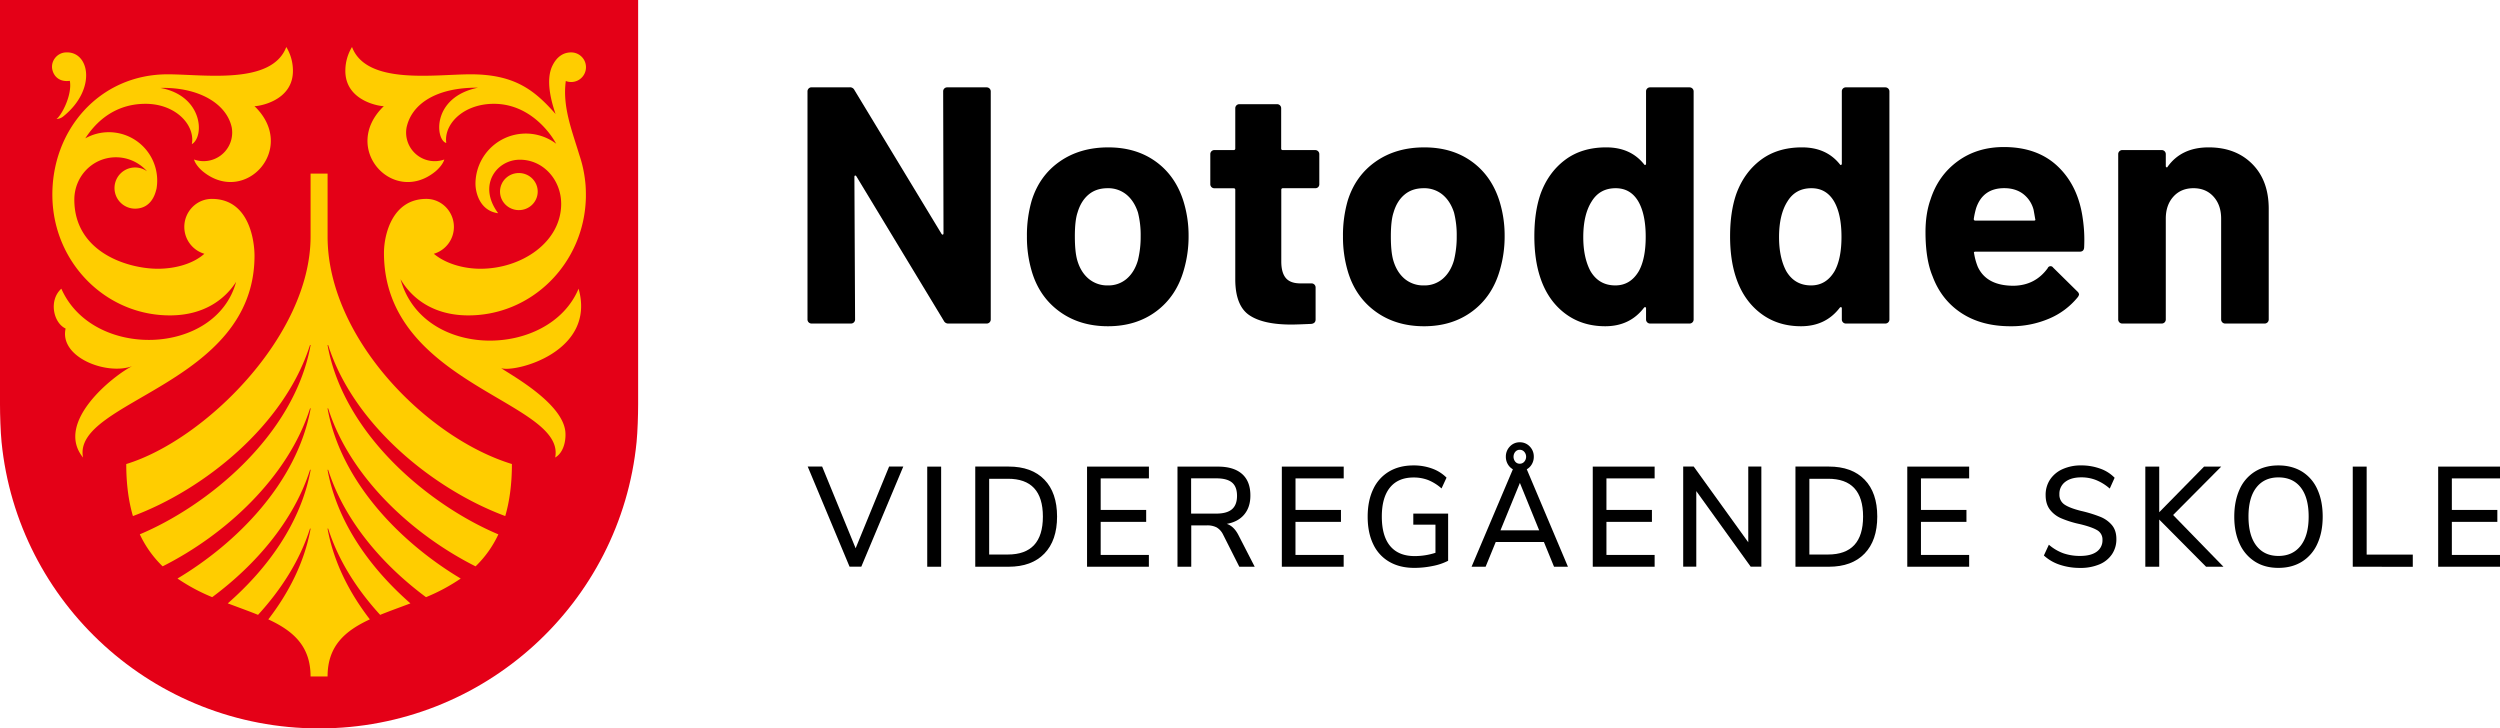 <svg xmlns="http://www.w3.org/2000/svg" viewBox="0 0 2222.28 647.5"><defs><style>.cls-1{fill:#e40017;}.cls-2{fill:#ffcd00;}</style></defs><title>Logo-Horisontal-Notodden-vgs-RGB</title><g id="Layer_2" data-name="Layer 2"><g id="ORIGINAL_2_copy_2" data-name="ORIGINAL 2 copy 2"><path d="M839.44,78.66a3.47,3.47,0,0,1,2.55-1h35.1a3.59,3.59,0,0,1,3.6,3.6V284a3.59,3.59,0,0,1-3.6,3.6h-33.9a4.3,4.3,0,0,1-4.2-2.4l-77.7-128.4q-.6-.9-1.2-.75t-.6,1.35l.6,126.6a3.59,3.59,0,0,1-3.6,3.6h-35.1a3.59,3.59,0,0,1-3.6-3.6V81.21a3.59,3.59,0,0,1,3.6-3.6h33.9a4.3,4.3,0,0,1,4.2,2.4l77.4,127.8q.6.9,1.2.75t.6-1.35l-.3-126A3.47,3.47,0,0,1,839.44,78.66Z"/><path d="M941.65,276.81q-18-13.2-24.6-36a106.42,106.42,0,0,1-4.2-30.6,111,111,0,0,1,4.2-31.8q6.88-22.2,24.9-34.8t43.2-12.6q24.58,0,42,12.45t24.6,34.65a103,103,0,0,1,4.8,31.5,106,106,0,0,1-4.2,30.3q-6.6,23.4-24.45,36.75T984.85,290Q959.65,290,941.65,276.81Zm60-29.1q6.9-6,9.9-16.5a87,87,0,0,0,2.4-21,81.63,81.63,0,0,0-2.4-21.3q-3.31-10.2-10.2-15.9a25.53,25.53,0,0,0-16.8-5.7q-10.2,0-16.95,5.7t-9.75,15.9q-2.42,7.2-2.4,21.3,0,13.5,2.1,21,3,10.5,10.05,16.5a25.69,25.69,0,0,0,17.25,6A24.73,24.73,0,0,0,1001.65,247.71Z"/><path d="M1171.8,166.26a3.47,3.47,0,0,1-2.55,1.05h-28.8a1.33,1.33,0,0,0-1.5,1.5v63.6q0,9.9,4,14.7t13,4.8h9.9a3.59,3.59,0,0,1,3.6,3.6V284q0,3.3-3.6,3.9-12.6.58-18,.6-24.9,0-37.2-8.25t-12.6-31v-80.4a1.33,1.33,0,0,0-1.5-1.5h-17.1a3.59,3.59,0,0,1-3.6-3.6V137a3.59,3.59,0,0,1,3.6-3.6h17.1a1.33,1.33,0,0,0,1.5-1.5V96.21a3.59,3.59,0,0,1,3.6-3.6h33.6a3.59,3.59,0,0,1,3.6,3.6v35.7a1.33,1.33,0,0,0,1.5,1.5h28.8a3.59,3.59,0,0,1,3.6,3.6v26.7A3.47,3.47,0,0,1,1171.8,166.26Z"/><path d="M1222.59,276.81q-18-13.2-24.6-36a106.77,106.77,0,0,1-4.2-30.6,111.32,111.32,0,0,1,4.2-31.8q6.9-22.2,24.9-34.8t43.2-12.6q24.6,0,42,12.45t24.6,34.65a102.72,102.72,0,0,1,4.8,31.5,105.67,105.67,0,0,1-4.2,30.3q-6.6,23.4-24.45,36.75t-43,13.35Q1240.59,290,1222.59,276.81Zm60-29.1q6.9-6,9.9-16.5a86.5,86.5,0,0,0,2.4-21,81.2,81.2,0,0,0-2.4-21.3q-3.3-10.2-10.2-15.9a25.51,25.51,0,0,0-16.8-5.7q-10.2,0-17,5.7t-9.75,15.9q-2.4,7.2-2.4,21.3,0,13.5,2.1,21,3,10.5,10,16.5a25.71,25.71,0,0,0,17.25,6A24.71,24.71,0,0,0,1282.59,247.71Z"/><path d="M1464.24,78.66a3.47,3.47,0,0,1,2.55-1h35.1a3.59,3.59,0,0,1,3.6,3.6V284a3.59,3.59,0,0,1-3.6,3.6h-35.1a3.59,3.59,0,0,1-3.6-3.6v-9.9q0-.9-.6-1.05a1.25,1.25,0,0,0-1.2.45q-12.6,16.5-34.5,16.5-21,0-36.15-11.7T1369,246.21q-5.1-15.6-5.1-36.3,0-21.3,5.4-37.2,6.9-19.2,21.75-30.45T1427.79,131q21.6,0,33.6,15,.6.9,1.2.6a1.21,1.21,0,0,0,.6-1.2V81.21A3.47,3.47,0,0,1,1464.24,78.66Zm-1.35,131.85q0-20.1-6.6-31.5-6.9-11.7-20.1-11.7-14.1,0-21.3,11.7-7.5,11.7-7.5,31.8,0,18,6.3,30,7.5,12.9,22.2,12.9,13.5,0,21-12.9Q1462.89,229.71,1462.89,210.51Z"/><path d="M1638.27,78.66a3.46,3.46,0,0,1,2.55-1h35.1a3.59,3.59,0,0,1,3.6,3.6V284a3.59,3.59,0,0,1-3.6,3.6h-35.1a3.59,3.59,0,0,1-3.6-3.6v-9.9q0-.9-.6-1.05a1.24,1.24,0,0,0-1.2.45q-12.6,16.5-34.5,16.5-21,0-36.15-11.7T1543,246.21q-5.12-15.6-5.1-36.3,0-21.3,5.4-37.2,6.9-19.2,21.75-30.45T1601.82,131q21.6,0,33.6,15c.4.6.79.8,1.2.6a1.21,1.21,0,0,0,.6-1.2V81.21A3.43,3.43,0,0,1,1638.27,78.66Zm-1.35,131.85q0-20.1-6.6-31.5-6.91-11.7-20.1-11.7-14.12,0-21.3,11.7-7.5,11.7-7.5,31.8,0,18,6.3,30,7.48,12.9,22.2,12.9,13.5,0,21-12.9Q1636.92,229.71,1636.92,210.51Z"/><path d="M1852.61,220.11q-.3,3.6-3.89,3.6H1756q-1.8,0-1.2,1.5a53.71,53.71,0,0,0,3.3,12q7.8,16.8,31.8,16.8,19.2-.3,30.31-15.6a2.7,2.7,0,0,1,4.79-.6l21.6,21.3a4.14,4.14,0,0,1,1.5,2.7,6.18,6.18,0,0,1-1.2,2.4,65.43,65.43,0,0,1-25.5,19.05,85.19,85.19,0,0,1-34.19,6.75q-25.82,0-43.66-11.7t-25.65-32.7q-6.29-15-6.3-39.3,0-16.5,4.5-29.1,6.9-21.3,24.15-33.9t41-12.6q30,0,48.14,17.4t22.05,46.5A129.07,129.07,0,0,1,1852.61,220.11Zm-96-35.1a70.8,70.8,0,0,0-2.1,9.6,1.33,1.33,0,0,0,1.5,1.5h51.9q1.8,0,1.2-1.5-1.5-8.7-1.5-8.4a25.92,25.92,0,0,0-9.45-14q-6.75-4.95-16.65-4.95Q1762.61,167.31,1756.61,185Z"/><path d="M2002,145.71q14.7,14.7,14.7,39.9V284a3.59,3.59,0,0,1-3.6,3.6H1978a3.59,3.59,0,0,1-3.6-3.6v-89.7q0-12-6.75-19.5t-17.85-7.5q-11.1,0-17.85,7.5t-6.75,19.5V284a3.59,3.59,0,0,1-3.6,3.6h-35.1a3.59,3.59,0,0,1-3.6-3.6V137a3.59,3.59,0,0,1,3.6-3.6h35.1a3.59,3.59,0,0,1,3.6,3.6v10.5a1.21,1.21,0,0,0,.6,1.2.59.59,0,0,0,.9-.3q12.3-17.4,36.6-17.4Q1987.31,131,2002,145.71Z"/><path d="M790.34,414.73h12.6l-37.32,89H755.18l-37.2-89h12.84l29.76,72.63Z"/><path d="M824.23,503.78v-89h12.36v89Z"/><path d="M866.92,414.73h29.64q20.52,0,31.8,11.62t11.28,32.84q0,21.22-11.28,32.9t-31.8,11.69H866.92Zm28.92,78.19q31.2,0,31.2-33.73t-31.2-33.6H879.28v67.33Z"/><path d="M966.29,503.78v-89h55v10.48H978.41v28h40.44v10.61H978.41v29.43h42.84v10.49Z"/><path d="M1115.32,503.78h-13.68l-14.4-28.55a15,15,0,0,0-5.7-6.38,17.9,17.9,0,0,0-8.7-1.83h-13.92v36.76h-12.24v-89h36q14,0,21.42,6.56t7.38,19.21q0,10.23-5.46,16.79t-15.54,8.34q6.24,2,10.32,9.85Zm-34.08-47.24q9.36,0,13.86-3.86t4.5-11.93q0-8.08-4.44-11.81t-13.92-3.73H1058.8v31.33Z"/><path d="M1139.44,503.78v-89h55v10.48h-42.84v28H1192v10.61h-40.44v29.43h42.84v10.49Z"/><path d="M1287.26,456.54v41.93a50.26,50.26,0,0,1-13.56,4.61,80.67,80.67,0,0,1-16.56,1.71q-12.86,0-22.2-5.43a35.22,35.22,0,0,1-14.28-15.66q-4.94-10.24-4.92-24.51,0-14,4.92-24.32a35.48,35.48,0,0,1,14.1-15.72q9.18-5.43,21.66-5.43A47.49,47.49,0,0,1,1273,416.5a34.74,34.74,0,0,1,12.84,8.08l-4.44,9.6a41.37,41.37,0,0,0-11.88-7.45,35.57,35.57,0,0,0-13-2.28q-13.68,0-20.94,8.91t-7.26,25.83q0,17.31,7.44,26.21t21.72,8.91A60.5,60.5,0,0,0,1276,491.4v-25H1256.3v-9.85Z"/><path d="M1372.41,481.8h-42.84l-9,22h-12.48l36.72-86.65a12,12,0,0,1-4.56-4.61,13,13,0,0,1-1.68-6.51,12.69,12.69,0,0,1,3.6-9.16,11.73,11.73,0,0,1,8.76-3.72,11.87,11.87,0,0,1,8.88,3.72,12.69,12.69,0,0,1,3.6,9.16,13,13,0,0,1-1.68,6.51,12,12,0,0,1-4.56,4.61l36.6,86.65h-12.36Zm-38.64-10.36h34.44l-17.16-42.19Zm13.2-69.85a7,7,0,0,0,0,8.84,5,5,0,0,0,4,1.77,5.15,5.15,0,0,0,4-1.83,6.68,6.68,0,0,0,0-8.72,5.15,5.15,0,0,0-4-1.83A5,5,0,0,0,1347,401.59Z"/><path d="M1415.82,503.78v-89h55v10.48h-42.84v28h40.44v10.61h-40.44v29.43h42.84v10.49Z"/><path d="M1554.05,414.73h11.64v89h-9.48l-48.36-67.2v67.2h-11.64v-89h9.36l48.48,67.32Z"/><path d="M1596,414.73h29.65q20.5,0,31.8,11.62t11.27,32.84q0,21.22-11.27,32.9t-31.8,11.69H1596Zm28.92,78.19q31.2,0,31.2-33.73t-31.2-33.6h-16.55v67.33Z"/><path d="M1695.4,503.78v-89h55v10.48h-42.84v28H1748v10.61h-40.44v29.43h42.84v10.49Z"/><path d="M1830.93,502a38.76,38.76,0,0,1-14.1-8.21l4.44-9.6a40.68,40.68,0,0,0,12.9,7.64,44.87,44.87,0,0,0,14.94,2.34q9.48,0,14.64-3.73a12.23,12.23,0,0,0,5.16-10.54,9.4,9.4,0,0,0-4.8-8.66q-4.8-2.83-15.36-5.37a89.31,89.31,0,0,1-16.56-5.17,24.85,24.85,0,0,1-10.14-7.9c-2.44-3.32-3.66-7.56-3.66-12.69a24.52,24.52,0,0,1,3.9-13.77,26.06,26.06,0,0,1,11.1-9.29,39.2,39.2,0,0,1,16.68-3.34,48.72,48.72,0,0,1,16.74,2.84,32.76,32.76,0,0,1,12.9,8.15l-4.32,9.6a43,43,0,0,0-12.06-7.52,35.2,35.2,0,0,0-13.14-2.46q-9.12,0-14.34,4a13.1,13.1,0,0,0-5.22,11.05,10.36,10.36,0,0,0,4.56,9.16q4.56,3.09,14.64,5.62a116.09,116.09,0,0,1,17.1,5.24,26.21,26.21,0,0,1,10.44,7.45q3.9,4.74,3.9,12.32a23.64,23.64,0,0,1-3.9,13.51,25,25,0,0,1-11.16,9,42.87,42.87,0,0,1-17.22,3.16A56.17,56.17,0,0,1,1830.93,502Z"/><path d="M1976.46,503.78H1961l-41.64-41.94v41.94H1907v-89h12.36v40.54l39.84-40.54h15.24L1931.7,457.8Z"/><path d="M2004.49,499.23a36.38,36.38,0,0,1-13.62-15.79q-4.8-10.23-4.8-24.12t4.74-24.32a35.44,35.44,0,0,1,13.62-15.79q8.88-5.49,20.88-5.49t21,5.49A35.44,35.44,0,0,1,2059.93,435q4.74,10.31,4.74,24.19t-4.74,24.19a35.82,35.82,0,0,1-13.62,15.85q-8.88,5.56-21,5.56T2004.49,499.23Zm40.62-14.15q7.08-9.09,7.08-25.89t-7-25.83q-7-9-19.86-9-12.6,0-19.62,9t-7,25.83q0,16.8,7,25.89t19.62,9.1Q2038,494.18,2045.11,485.08Z"/><path d="M2091.39,503.78v-89h12.36v78.19h41v10.86Z"/><path d="M2167.32,503.78v-89h55v10.48h-42.84v28h40.44v10.61h-40.44v29.43h42.84v10.49Z"/><path class="cls-1" d="M0,0V359.47c0,9.48.47,24.18,1.38,33.42C15.53,535.83,136.5,647.5,283.63,647.5S551.71,535.83,565.87,392.89c.91-9.24,1.38-23.94,1.38-33.42V0Z"/><path class="cls-2" d="M291.19,470.11a.29.29,0,0,1,.22-.32.3.3,0,0,1,.33.18c9,28.16,25.55,54.08,46.19,76.59,8.51-3.46,17.63-6.69,26.91-10.21-35.07-30.67-64.95-71.34-73.65-118.51a.29.29,0,0,1,.55-.14c14.34,45,48.16,84.36,86.94,113.13a166.34,166.34,0,0,0,30.85-16.56c-51.67-30.84-106.08-84.45-118.34-151a.29.29,0,0,1,.22-.32.3.3,0,0,1,.33.18c19.61,61.58,75.63,112.49,131,140.31A95.86,95.86,0,0,0,443,475c-59-24.77-136.82-86.76-151.8-168a.29.29,0,0,1,.22-.32.3.3,0,0,1,.33.18c22.76,71.46,94.54,128.55,157.37,151.87,3.78-13,5.92-28.2,5.92-46.25-75.79-23.18-163.84-112.31-163.84-202.15h0v-56H276.07v56.06c0,88-94.1,180.77-163.84,202.1,0,18.05,2.14,33.28,5.93,46.25C181,435.37,252.77,378.28,275.52,306.82a.31.31,0,0,1,.34-.18.29.29,0,0,1,.21.32c-15,81.27-92.84,143.26-151.79,168a96,96,0,0,0,20.29,28.47c55.32-27.82,111.34-78.73,131-140.31a.31.31,0,0,1,.34-.18.29.29,0,0,1,.21.32c-12.26,66.53-66.66,120.14-118.34,151a166.66,166.66,0,0,0,30.85,16.56c38.78-28.77,72.6-68.1,86.94-113.13a.29.29,0,0,1,.34-.18.28.28,0,0,1,.21.32c-8.69,47.17-38.57,87.84-73.64,118.51,9.27,3.52,18.4,6.75,26.9,10.21C250,524.05,266.56,498.13,275.52,470a.31.31,0,0,1,.34-.18.29.29,0,0,1,.21.32c-5.47,29.67-19.32,56.76-37.56,80.42,21.76,10.11,37.55,23.43,37.56,50.73v0h15.12v0c0-27.31,15.8-40.63,37.57-50.74C310.51,526.87,296.66,499.78,291.19,470.11Z"/><ellipse class="cls-2" cx="461.22" cy="170.29" rx="16.49" ry="16.76" transform="translate(282.91 628.47) rotate(-89)"/><path class="cls-2" d="M514.31,256.61c-26,62.21-138.41,63.63-158.27-8.43,10.24,17.6,29.53,31.66,58.57,32.16,57.62,1,105.16-46.14,106.2-105.32,0-2.81,0-5.59-.17-8.35-.11-2.48-.35-4.95-.69-7.42a108.45,108.45,0,0,0-5-21.63c-6.31-21.11-15.14-42.57-12-65.61a13.16,13.16,0,1,0,5-25.42C501,46.47,495,50.22,491,58.5c-5.79,12-1.68,29.82,2.87,42.85-18.72-21.23-36.36-35.29-75.49-35.29-32.18,0-92.57,9.71-105.47-24.29A40.57,40.57,0,0,0,307,61.94c-.85,28.68,32.47,32.76,34.2,32.41-38.62,37.18,7.76,88.4,45.36,58.45,3.3-2.63,7.25-7,8.37-11a25.43,25.43,0,0,1-33.56-28.29c4.4-21,26.27-35.86,63.59-35.58-41.68,8.52-37.87,46.71-28.27,49.18,0,0-.24-2.14-.22-3.23C396.74,107.74,414,92.28,439,92.28c29.84,0,48.61,23.07,55.4,35.5a44.76,44.76,0,0,0-71.74,34.93c-.16,8.91,4.22,24.82,20.16,26.82-18.44-24.79-1.51-47.23,18.74-47.55,21.27-.34,37.28,17.92,37.28,39.2,0,34.09-35.12,57.72-71.78,57.72-15.4,0-31.28-4.74-41.41-13.31a24.9,24.9,0,0,0,17.83-23.45c.24-13.75-10.71-25.34-24.47-25.34-30.55,0-37.7,32.22-37.7,48,0,117.73,162,131.91,152.19,181.9,7.56-4.39,9.66-15,9.09-22.47-1.95-25.54-47.42-50.37-57.16-57C457.51,331.54,530.24,313,514.31,256.61Z"/><path class="cls-2" d="M57.93,46.63c21.49-1.83,28.5,32.18-1.24,56.49a10.5,10.5,0,0,1-6.44,2.67c4.56-3.43,14.06-21.34,11.83-33.94-8.64,1.2-13.93-3.33-15.49-9.65C44.72,54.63,50.46,47.27,57.93,46.63Z"/><path class="cls-2" d="M260.38,61.94a40.57,40.57,0,0,0-5.89-20.17c-12.9,34-73.29,24.29-105.48,24.29-60.74,0-103.48,49.79-102.45,109S95.14,281.35,152.75,280.34c27.74-.48,46.58-13.32,57.14-29.81h0c-18,66-127.44,69.46-155.36,6.08-11.38,10.34-7.15,30.3,3.8,35.44-5.77,25.62,36.39,41.68,59,33.51-16,8-69.18,49.62-43.52,81.14-9.93-50.78,152.43-64.23,152.43-179.43,0-10.9-3.58-50.47-37.93-50.47-13.76,0-24.71,11.59-24.47,25.34a24.9,24.9,0,0,0,17.83,23.45c-10.13,9-26,13.31-41.41,13.31-26.26,0-74.19-14.34-74.19-61.45,0-20.43,15.91-37.27,36.33-37.63a36.92,36.92,0,0,1,28.32,12.46,18.3,18.3,0,1,0-10.33,33.19c16.58-.29,18.44-18.1,18.65-17.2a43,43,0,0,0-43-50.75A42.65,42.65,0,0,0,75.81,123c18.47-28.47,42.81-30.54,52.54-30.71,25-.43,42.28,15.46,42.56,31.58a19.82,19.82,0,0,1-.41,4.29c11.46-6.56,10-43.1-28-50,33.72-.83,59,13.7,63.53,35.3a25.73,25.73,0,0,1,.37,4.33,25.44,25.44,0,0,1-33.93,24c1.11,4,5.06,8.39,8.36,11,37.61,29.95,84-21.27,45.37-58.45C227.91,94.7,261.22,90.62,260.38,61.94Z"/></g></g></svg>